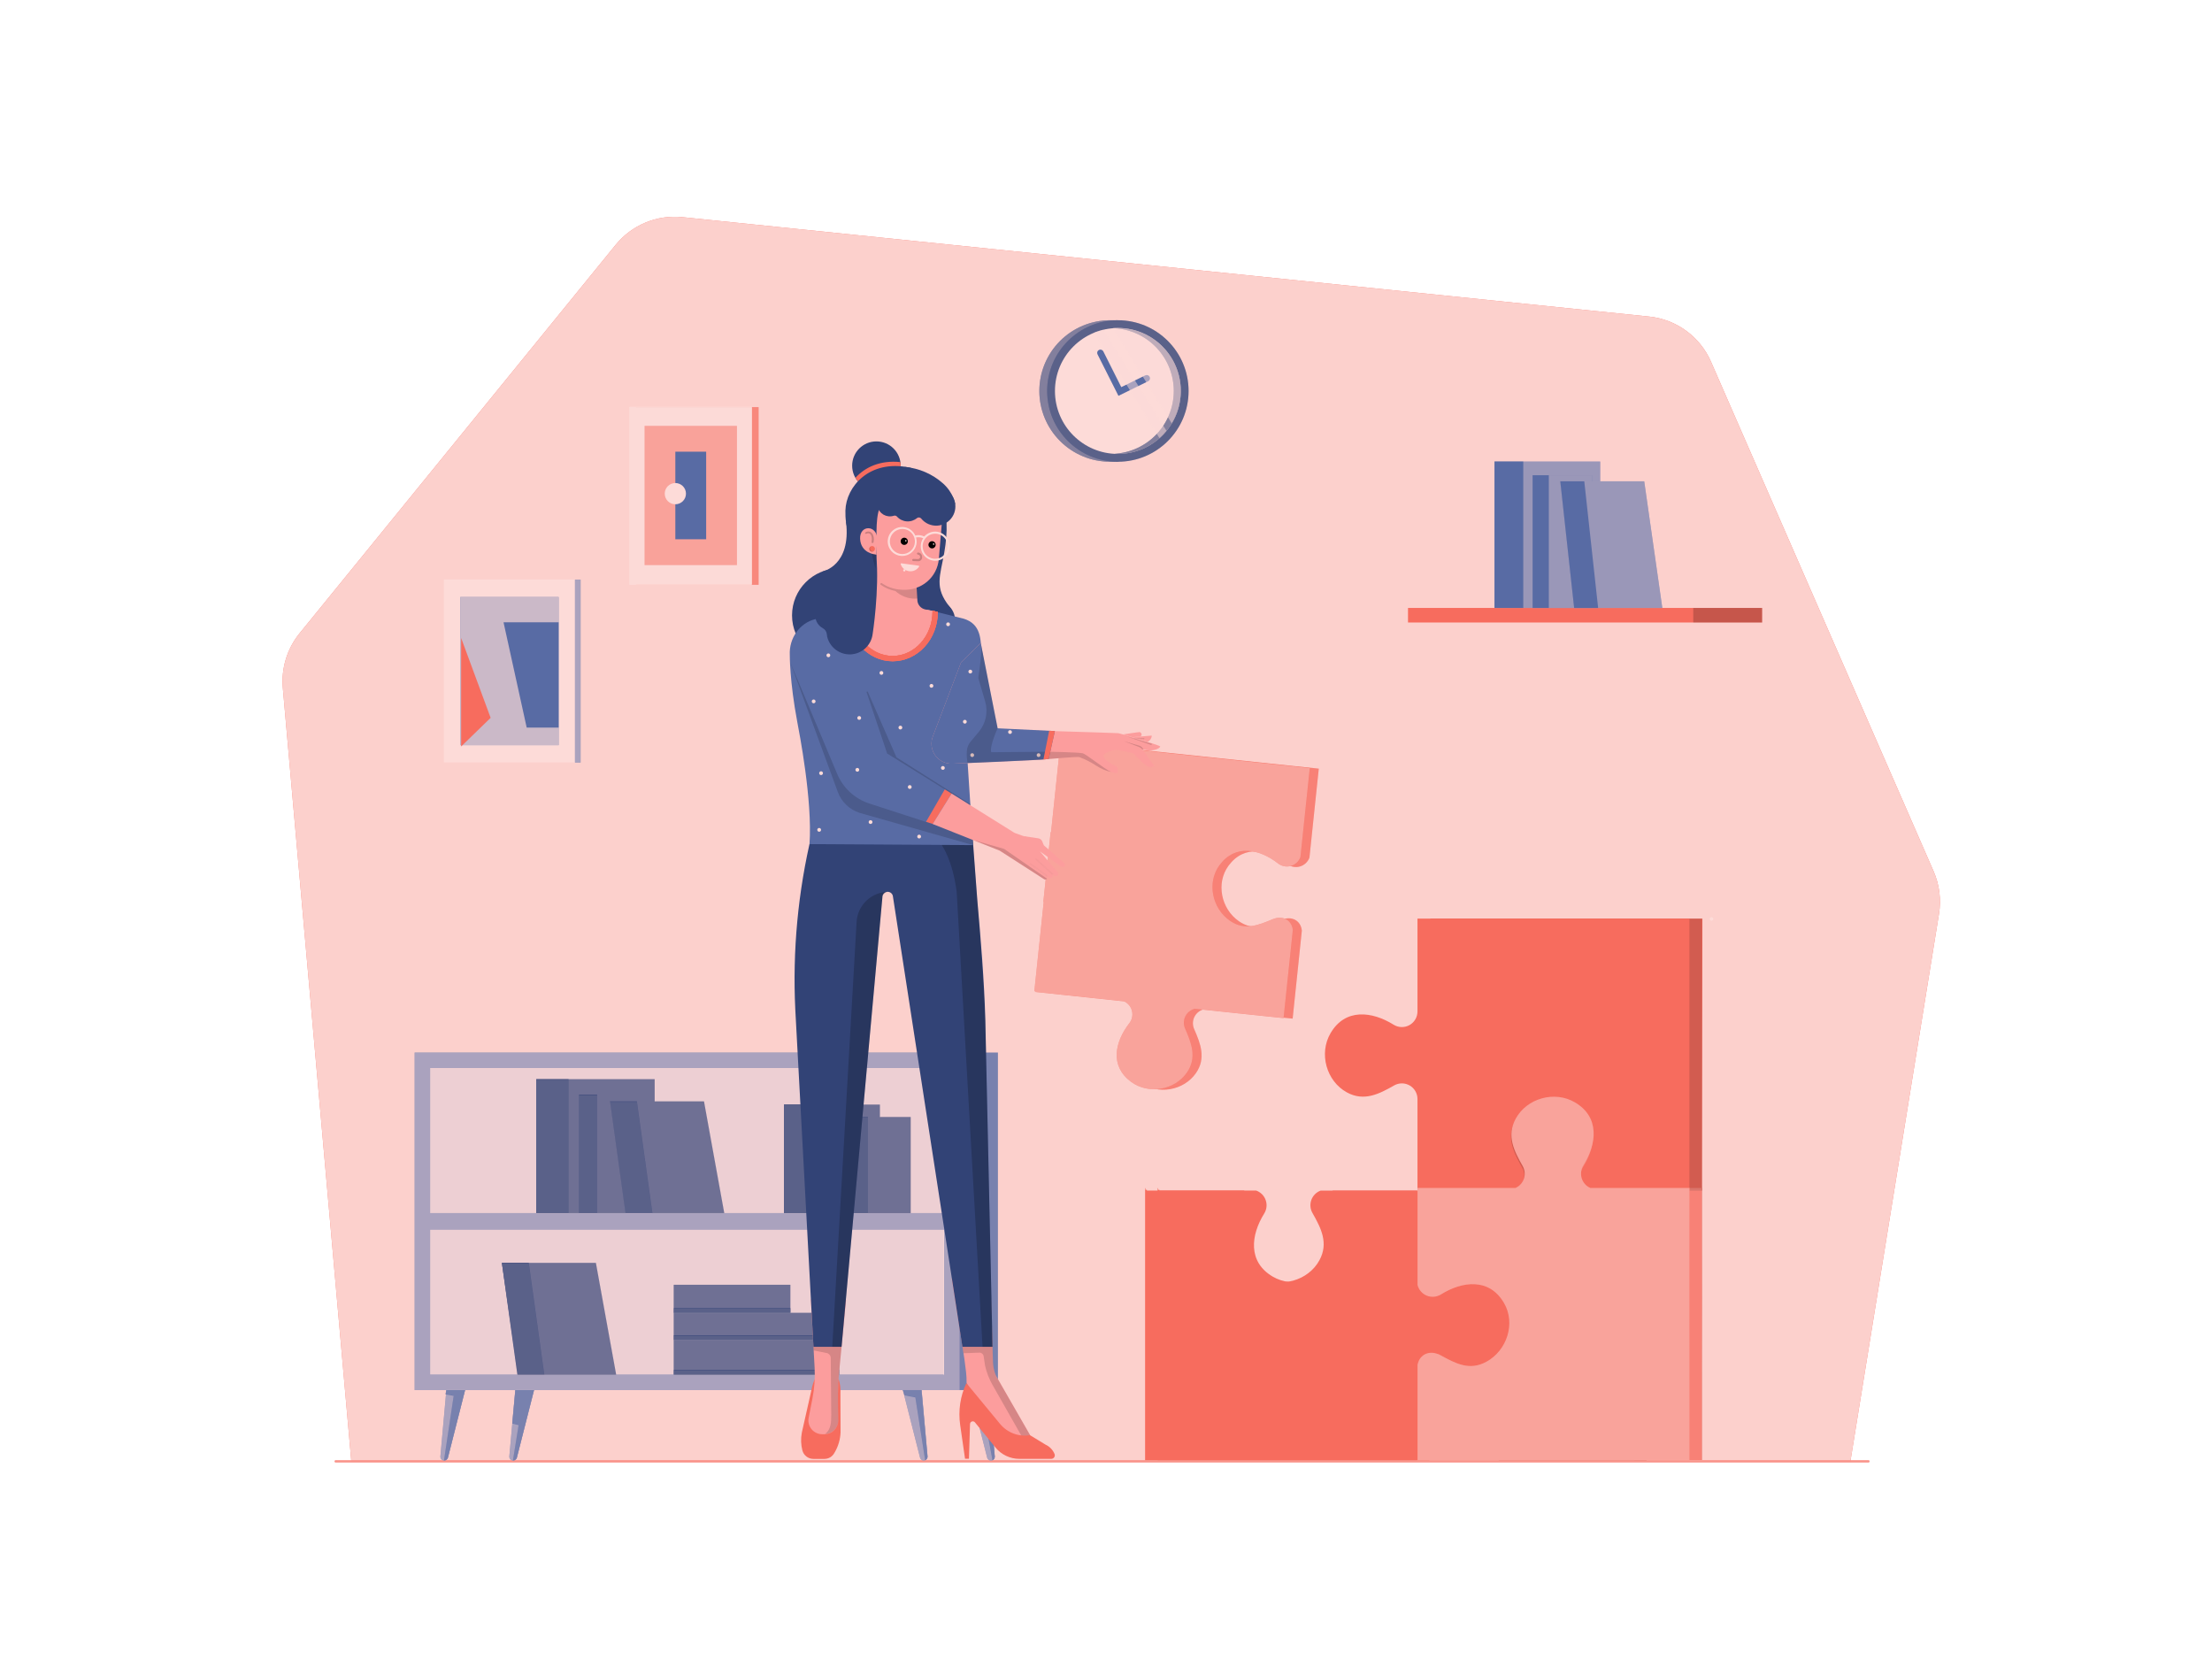 <svg width="921" height="691" viewBox="0 0 921 691" fill="none" xmlns="http://www.w3.org/2000/svg">
<path d="M146.266 608.368L117.761 286.437C117.035 278.219 119.542 270.042 124.749 263.645L256.349 101.922C259.663 97.848 263.938 94.662 268.79 92.652C273.641 90.641 278.917 89.869 284.14 90.406L686.634 131.797C692.212 132.37 697.537 134.414 702.067 137.722C706.597 141.029 710.166 145.481 712.411 150.621L805.086 362.758C807.521 368.333 808.298 374.493 807.326 380.499L770.445 608.397L146.266 608.368Z" fill="#F76C5E"/>
<path opacity="0.9" d="M146.266 608.368L117.761 286.437C117.035 278.219 119.542 270.042 124.749 263.645L256.349 101.922C259.663 97.848 263.938 94.662 268.79 92.652C273.641 90.641 278.917 89.869 284.14 90.406L686.634 131.797C692.212 132.37 697.537 134.414 702.067 137.722C706.597 141.029 710.166 145.481 712.411 150.621L805.086 362.758C807.521 368.333 808.298 374.493 807.326 380.499L770.445 608.397L146.266 608.368Z" fill="#FDDBD8"/>
<path d="M777.9 608.875H139.762C139.701 608.875 139.641 608.863 139.586 608.84C139.53 608.817 139.479 608.783 139.436 608.742C139.393 608.696 139.359 608.644 139.336 608.593C139.313 608.535 139.301 608.472 139.301 608.414C139.301 608.351 139.313 608.293 139.336 608.236C139.359 608.184 139.393 608.132 139.436 608.086C139.479 608.045 139.53 608.011 139.586 607.988C139.641 607.965 139.701 607.953 139.762 607.953H777.957C778.021 607.953 778.078 607.965 778.136 607.988C778.193 608.011 778.239 608.045 778.285 608.086C778.326 608.132 778.36 608.178 778.383 608.236C778.406 608.293 778.418 608.351 778.418 608.414C778.418 608.477 778.4 608.541 778.372 608.604C778.349 608.662 778.308 608.713 778.257 608.76C778.211 608.8 778.153 608.834 778.09 608.852C778.032 608.875 777.963 608.88 777.9 608.875Z" fill="#F76C5E"/>
<g opacity="0.6">
<path opacity="0.6" d="M777.9 608.875H139.762C139.701 608.875 139.641 608.863 139.586 608.84C139.53 608.817 139.479 608.783 139.436 608.742C139.393 608.696 139.359 608.644 139.336 608.593C139.313 608.535 139.301 608.472 139.301 608.414C139.301 608.351 139.313 608.293 139.336 608.236C139.359 608.184 139.393 608.132 139.436 608.086C139.479 608.045 139.53 608.011 139.586 607.988C139.641 607.965 139.701 607.953 139.762 607.953H777.957C778.021 607.953 778.078 607.965 778.136 607.988C778.193 608.011 778.239 608.045 778.285 608.086C778.326 608.132 778.36 608.178 778.383 608.236C778.406 608.293 778.418 608.351 778.418 608.414C778.418 608.477 778.4 608.541 778.372 608.604C778.349 608.662 778.308 608.713 778.257 608.76C778.211 608.8 778.153 608.834 778.09 608.852C778.032 608.875 777.963 608.88 777.9 608.875Z" fill="#FDDBD8"/>
</g>
<path d="M399.507 438.232H172.653V578.741H399.507V438.232Z" fill="#586BA4"/>
<path opacity="0.5" d="M399.507 438.232H172.653V578.741H399.507V438.232Z" fill="#FDDBD8"/>
<path d="M392.726 444.659H179.077V572.315H392.726V444.659Z" fill="#586BA4"/>
<path opacity="0.9" d="M393.089 444.659H179.083V572.315H393.089V444.659Z" fill="#FDDBD8"/>
<path d="M415.492 438.232H399.507V578.741H415.492V438.232Z" fill="#586BA4"/>
<path opacity="0.2" d="M415.492 438.232H399.507V578.741H415.492V438.232Z" fill="#FDDBD8"/>
<path d="M393.089 505.058H179.083V511.91H393.089V505.058Z" fill="#586BA4"/>
<path opacity="0.5" d="M393.089 505.058H179.083V511.91H393.089V505.058Z" fill="#FDDBD8"/>
<path d="M301.564 505.063L293.126 458.548H272.587V449.329H223.302V505.063H241.072H268.834H301.564Z" fill="#324376"/>
<path opacity="0.3" d="M301.72 505.063L293.281 458.548H272.743V449.329H223.452V505.063H241.227H268.99H301.72Z" fill="#FDDBD8"/>
<path d="M236.72 449.329H223.302V505.063H236.72V449.329Z" fill="#324376"/>
<path d="M248.63 455.703H241.072V505.058H248.63V455.703Z" fill="#324376"/>
<path d="M271.632 505.063H260.43L253.977 458.548H265.173L271.632 505.063Z" fill="#324376"/>
<path d="M215.681 572.321H256.556L248.117 525.805H208.969L215.681 572.321Z" fill="#324376"/>
<path opacity="0.3" d="M215.836 572.321H256.712L248.267 525.805H209.125L215.836 572.321Z" fill="#FDDBD8"/>
<path d="M226.618 572.321H215.422L208.969 525.805H220.165L226.618 572.321Z" fill="#324376"/>
<path d="M340.574 557.862V546.587H329.091V534.897H280.571V546.587V557.862V572.321H349.358V557.862H340.574Z" fill="#324376"/>
<path opacity="0.3" d="M340.73 557.862V546.587H329.246V534.903H280.727V546.587V557.862V572.321H349.514V557.862H340.73Z" fill="#FDDBD8"/>
<path d="M366.368 465.072V459.907H326.431V505.063H350.843H379.187V465.072H366.368Z" fill="#324376"/>
<path opacity="0.3" d="M366.518 465.072V459.907H326.587V505.063H350.993H379.343V465.072H366.518Z" fill="#FDDBD8"/>
<path d="M337.305 459.907H326.431V505.063H337.305V459.907Z" fill="#324376"/>
<path d="M361.343 465.072H350.901V505.063H361.343V465.072Z" fill="#324376"/>
<path d="M329.091 544.64H280.571V546.587H329.091V544.64Z" fill="#324376"/>
<path d="M340.574 555.91H280.571V557.856H340.574V555.91Z" fill="#324376"/>
<path d="M349.358 570.369H280.571V572.315H349.358V570.369Z" fill="#324376"/>
<path opacity="0.2" d="M236.72 449.49H223.302V505.225H236.72V449.49Z" fill="#FDDBD8"/>
<path opacity="0.2" d="M248.63 455.864H241.072V505.219H248.63V455.864Z" fill="#FDDBD8"/>
<path opacity="0.2" d="M271.632 505.225H260.43L253.977 458.709H265.173L271.632 505.225Z" fill="#FDDBD8"/>
<path opacity="0.2" d="M226.618 572.482H215.422L208.969 525.966H220.165L226.618 572.482Z" fill="#FDDBD8"/>
<path opacity="0.2" d="M337.305 460.068H326.431V505.225H337.305V460.068Z" fill="#FDDBD8"/>
<path opacity="0.2" d="M361.343 465.233H350.901V505.225H361.343V465.233Z" fill="#FDDBD8"/>
<path opacity="0.2" d="M329.091 544.807H280.571V546.754H329.091V544.807Z" fill="#FDDBD8"/>
<path opacity="0.2" d="M340.574 556.076H280.571V558.023H340.574V556.076Z" fill="#FDDBD8"/>
<path opacity="0.2" d="M349.358 570.53H280.571V572.476H349.358V570.53Z" fill="#FDDBD8"/>
<path d="M411.676 578.747L414.139 606.134C414.186 606.37 414.18 606.606 414.124 606.842C414.067 607.072 413.96 607.285 413.811 607.47C413.661 607.66 413.473 607.809 413.26 607.913C413.046 608.017 412.812 608.074 412.574 608.08C412.24 608.074 411.915 607.971 411.643 607.775C411.372 607.579 411.166 607.308 411.054 606.992L403.887 578.776L411.676 578.747Z" fill="#586BA4"/>
<path opacity="0.5" d="M411.676 578.747L414.139 606.134C414.186 606.37 414.18 606.606 414.124 606.842C414.067 607.072 413.96 607.285 413.811 607.47C413.661 607.66 413.473 607.809 413.26 607.913C413.046 608.017 412.812 608.074 412.574 608.08C412.24 608.074 411.915 607.971 411.643 607.775C411.372 607.579 411.166 607.308 411.054 606.992L403.887 578.776L411.676 578.747Z" fill="#FDDBD8"/>
<path d="M410.772 594.692L407.784 593.984L403.939 578.793H411.722L414.191 606.18C414.256 606.543 414.197 606.917 414.026 607.245C413.854 607.573 413.577 607.832 413.241 607.982L410.772 594.692Z" fill="#586BA4"/>
<path d="M383.729 578.747L386.193 606.134C386.239 606.37 386.233 606.606 386.176 606.842C386.119 607.072 386.013 607.285 385.863 607.47C385.714 607.66 385.526 607.809 385.312 607.913C385.099 608.017 384.865 608.074 384.627 608.08C384.292 608.074 383.967 607.971 383.696 607.775C383.423 607.579 383.218 607.308 383.107 606.992L375.941 578.776L383.729 578.747Z" fill="#586BA4"/>
<path opacity="0.5" d="M383.729 578.747L386.193 606.134C386.239 606.37 386.233 606.606 386.176 606.842C386.119 607.072 386.013 607.285 385.863 607.47C385.714 607.66 385.526 607.809 385.312 607.913C385.099 608.017 384.865 608.074 384.627 608.08C384.292 608.074 383.967 607.971 383.696 607.775C383.423 607.579 383.218 607.308 383.107 606.992L375.941 578.776L383.729 578.747Z" fill="#FDDBD8"/>
<path d="M381.121 581.782L376.654 580.924L375.9 578.741H383.683L386.147 606.128C386.212 606.491 386.155 606.865 385.982 607.193C385.81 607.521 385.533 607.781 385.197 607.93L381.121 581.782Z" fill="#586BA4"/>
<path d="M214.558 578.747L212.089 606.134C212.044 606.37 212.05 606.606 212.108 606.842C212.165 607.072 212.273 607.285 212.422 607.475C212.572 607.66 212.76 607.809 212.974 607.913C213.188 608.017 213.423 608.074 213.66 608.08C213.995 608.074 214.32 607.971 214.591 607.775C214.863 607.579 215.068 607.308 215.18 606.992L222.347 578.776L214.558 578.747Z" fill="#586BA4"/>
<path opacity="0.5" d="M214.558 578.747L212.089 606.134C212.044 606.37 212.05 606.606 212.108 606.842C212.165 607.072 212.273 607.285 212.422 607.475C212.572 607.66 212.76 607.809 212.974 607.913C213.188 608.017 213.423 608.074 213.66 608.08C213.995 608.074 214.32 607.971 214.591 607.775C214.863 607.579 215.068 607.308 215.18 606.992L222.347 578.776L214.558 578.747Z" fill="#FDDBD8"/>
<path d="M215.928 593.316L213.275 592.653L214.558 578.747H222.341L215.174 606.963C215.063 607.28 214.857 607.55 214.585 607.746C214.313 607.942 213.989 608.045 213.655 608.051H213.557L215.928 593.316Z" fill="#586BA4"/>
<path d="M185.852 578.747L183.388 606.134C183.342 606.37 183.347 606.606 183.404 606.842C183.461 607.072 183.568 607.285 183.717 607.47C183.867 607.66 184.054 607.809 184.268 607.913C184.482 608.017 184.716 608.074 184.954 608.08C185.288 608.074 185.613 607.971 185.885 607.775C186.157 607.579 186.362 607.308 186.474 606.992L193.64 578.776L185.852 578.747Z" fill="#586BA4"/>
<path opacity="0.5" d="M185.852 578.747L183.388 606.134C183.342 606.37 183.347 606.606 183.404 606.842C183.461 607.072 183.568 607.285 183.717 607.47C183.867 607.66 184.054 607.809 184.268 607.913C184.482 608.017 184.716 608.074 184.954 608.08C185.288 608.074 185.613 607.971 185.885 607.775C186.157 607.579 186.362 607.308 186.474 606.992L193.64 578.776L185.852 578.747Z" fill="#FDDBD8"/>
<path d="M188.886 581.119L185.472 580.503L185.852 578.747H193.634L186.468 606.963C186.357 607.28 186.151 607.55 185.88 607.746C185.607 607.942 185.282 608.045 184.948 608.051H184.856L188.886 581.119Z" fill="#586BA4"/>
<path opacity="0.2" d="M410.772 594.617L407.784 593.909L403.939 578.712H411.722L414.191 606.099C414.256 606.462 414.197 606.836 414.026 607.164C413.854 607.493 413.577 607.752 413.241 607.901L410.772 594.617Z" fill="#FDDBD8"/>
<path opacity="0.2" d="M381.121 581.707L376.654 580.849L375.9 578.666H383.683L386.147 606.053C386.212 606.416 386.155 606.79 385.982 607.118C385.81 607.447 385.533 607.706 385.197 607.855L381.121 581.707Z" fill="#FDDBD8"/>
<path opacity="0.2" d="M215.928 593.241L213.275 592.579L214.558 578.672H222.341L215.174 606.928C215.063 607.245 214.857 607.516 214.585 607.711C214.313 607.907 213.989 608.011 213.655 608.017H213.557L215.928 593.241Z" fill="#FDDBD8"/>
<path opacity="0.2" d="M188.886 581.045L185.472 580.423L185.852 578.695H193.634L186.468 606.928C186.357 607.245 186.151 607.516 185.88 607.711C185.607 607.907 185.282 608.011 184.948 608.017H184.856L188.886 581.045Z" fill="#FDDBD8"/>
<path d="M491.63 162.782C491.628 155.535 488.955 148.544 484.123 143.145C479.291 137.746 472.639 134.319 465.439 133.518V133.328H462.187C454.378 133.328 446.889 136.432 441.367 141.956C435.845 147.479 432.743 154.971 432.743 162.782C432.743 170.594 435.845 178.086 441.367 183.61C446.889 189.133 454.378 192.236 462.187 192.236H465.439V192.046C472.639 191.246 479.291 187.818 484.123 182.419C488.955 177.02 491.628 170.029 491.63 162.782Z" fill="#324376"/>
<path opacity="0.4" d="M491.63 162.782C491.628 155.535 488.955 148.544 484.123 143.145C479.291 137.746 472.639 134.319 465.439 133.518V133.328H462.187C454.378 133.328 446.889 136.432 441.367 141.956C435.845 147.479 432.743 154.971 432.743 162.782C432.743 170.594 435.845 178.086 441.367 183.61C446.889 189.133 454.378 192.236 462.187 192.236H465.439V192.046C472.639 191.246 479.291 187.818 484.123 182.419C488.955 177.02 491.628 170.029 491.63 162.782Z" fill="#FDDBD8"/>
<path d="M465.439 192.236C481.7 192.236 494.882 179.049 494.882 162.782C494.882 146.516 481.7 133.328 465.439 133.328C449.177 133.328 435.996 146.516 435.996 162.782C435.996 179.049 449.177 192.236 465.439 192.236Z" fill="#324376"/>
<path opacity="0.2" d="M465.439 192.236C481.7 192.236 494.882 179.049 494.882 162.782C494.882 146.516 481.7 133.328 465.439 133.328C449.177 133.328 435.996 146.516 435.996 162.782C435.996 179.049 449.177 192.236 465.439 192.236Z" fill="#FDDBD8"/>
<path d="M465.439 188.983C479.904 188.983 491.63 177.252 491.63 162.782C491.63 148.312 479.904 136.582 465.439 136.582C450.974 136.582 439.248 148.312 439.248 162.782C439.248 177.252 450.974 188.983 465.439 188.983Z" fill="#FDDBD8"/>
<path d="M465.439 136.582C464.96 136.573 464.482 136.594 464.005 136.645C470.684 137.017 476.967 139.932 481.564 144.793C486.16 149.654 488.722 156.091 488.722 162.782C488.722 169.474 486.16 175.911 481.564 180.772C476.967 185.633 470.684 188.548 464.005 188.919C464.46 188.919 464.915 188.983 465.439 188.983C472.385 188.983 479.047 186.222 483.958 181.309C488.87 176.395 491.63 169.731 491.63 162.782C491.63 155.834 488.87 149.17 483.958 144.256C479.047 139.342 472.385 136.582 465.439 136.582Z" fill="#324376"/>
<path opacity="0.4" d="M465.439 136.582C464.96 136.573 464.482 136.594 464.005 136.645C470.684 137.017 476.967 139.932 481.564 144.793C486.16 149.654 488.722 156.091 488.722 162.782C488.722 169.474 486.16 175.911 481.564 180.772C476.967 185.633 470.684 188.548 464.005 188.919C464.46 188.919 464.915 188.983 465.439 188.983C472.385 188.983 479.047 186.222 483.958 181.309C488.87 176.395 491.63 169.731 491.63 162.782C491.63 155.834 488.87 149.17 483.958 144.256C479.047 139.342 472.385 136.582 465.439 136.582Z" fill="#FDDBD8"/>
<path d="M465.681 164.798L456.971 147.523C456.89 147.365 456.841 147.192 456.826 147.015C456.811 146.838 456.832 146.66 456.886 146.49C456.94 146.321 457.027 146.164 457.142 146.029C457.257 145.893 457.397 145.781 457.556 145.7C457.713 145.619 457.886 145.57 458.063 145.555C458.24 145.54 458.418 145.561 458.587 145.615C458.756 145.669 458.914 145.757 459.049 145.871C459.185 145.986 459.296 146.127 459.378 146.285L466.861 161.176L476.807 156.298C476.971 156.211 477.151 156.159 477.335 156.143C477.519 156.127 477.705 156.15 477.881 156.209C478.057 156.267 478.219 156.361 478.357 156.484C478.495 156.608 478.607 156.759 478.685 156.926C478.763 157.094 478.807 157.276 478.812 157.462C478.818 157.647 478.786 157.831 478.717 158.004C478.649 158.176 478.548 158.333 478.417 158.464C478.286 158.596 478.13 158.7 477.959 158.769L465.681 164.798Z" fill="#586BA4"/>
<path opacity="0.5" d="M487.859 176.24C490.259 172.266 491.56 167.726 491.629 163.084C491.698 158.442 490.531 153.865 488.25 149.822C485.969 145.779 482.654 142.416 478.646 140.076C474.637 137.736 470.08 136.505 465.439 136.507C464.719 136.507 464.006 136.57 463.292 136.57L487.859 176.24Z" fill="#FDDBD8"/>
<path opacity="0.5" d="M459.349 137.296C458.089 137.6 456.851 137.985 455.642 138.448L482.748 182.401C483.803 181.464 484.78 180.443 485.672 179.349L459.349 137.296Z" fill="#FDDBD8"/>
<path d="M733.686 253.108H586.245V259.171H733.686V253.108Z" fill="#F76C5E"/>
<path opacity="0.2" d="M733.686 253.108H705.014V259.171H733.686V253.108Z" fill="black"/>
<path d="M666.263 192.161H622.262V253.108H666.263V192.161Z" fill="#586BA4"/>
<path opacity="0.4" d="M666.263 192.161H622.262V253.108H666.263V192.161Z" fill="#FDDBD8"/>
<path d="M634.241 192.161H622.262V253.108H634.241V192.161Z" fill="#586BA4"/>
<path d="M662.913 197.862H638.126V253.113H662.913V197.862Z" fill="#586BA4"/>
<path opacity="0.4" d="M662.913 197.862H638.126V253.113H662.913V197.862Z" fill="#FDDBD8"/>
<path d="M644.878 197.856H638.126V253.108H644.878V197.856Z" fill="#586BA4"/>
<path d="M655.458 253.108H692.132L684.597 200.396H649.65L655.458 253.108Z" fill="#586BA4"/>
<path opacity="0.4" d="M655.458 253.108H692.132L684.597 200.396H649.65L655.458 253.108Z" fill="#FDDBD8"/>
<path d="M665.405 253.108H655.412L649.65 200.396H659.643L665.405 253.108Z" fill="#586BA4"/>
<path d="M264.828 243.474H315.845V169.502H264.828V243.474Z" fill="#F76C5E"/>
<g opacity="0.5">
<path opacity="0.5" d="M264.828 243.474H315.845V169.502H264.828V243.474Z" fill="#FDDBD8"/>
</g>
<path d="M262.025 243.474H313.042V169.502H262.025V243.474Z" fill="#FDDBD8"/>
<path d="M268.368 235.28H306.843V177.293H268.368V235.28Z" fill="#F76C5E"/>
<g opacity="0.7">
<path opacity="0.7" d="M262.099 243.272H313.117V169.301H262.099V243.272Z" fill="#FDDBD8"/>
</g>
<path d="M281.187 224.517H294.023V188.056H281.187V224.517Z" fill="#586BA4"/>
<path d="M281.193 209.949C283.635 209.949 285.614 207.969 285.614 205.526C285.614 203.084 283.635 201.104 281.193 201.104C278.752 201.104 276.772 203.084 276.772 205.526C276.772 207.969 278.752 209.949 281.193 209.949Z" fill="#FDDBD8"/>
<path d="M364.906 203.983C370.485 203.983 375.008 199.459 375.008 193.877C375.008 188.296 370.485 183.771 364.906 183.771C359.326 183.771 354.804 188.296 354.804 193.877C354.804 199.459 359.326 203.983 364.906 203.983Z" fill="#324376"/>
<path d="M356.168 198.933C357.28 200.859 358.995 202.364 361.049 203.215C363.103 204.066 365.38 204.215 367.528 203.638C369.675 203.062 371.572 201.793 372.924 200.028C374.277 198.263 375.009 196.101 375.008 193.877C375.004 193.378 374.962 192.879 374.882 192.386C366.547 191.511 360.18 194.493 356.168 198.933Z" fill="#F76C5E"/>
<path opacity="0.15" d="M708.652 509.843V494.589H667.351C666.505 494.211 665.745 493.656 665.129 492.961C664.513 492.265 664.052 491.446 663.776 490.557C663.506 489.669 663.425 488.732 663.546 487.81C663.667 486.889 663.983 486.003 664.473 485.214C670.085 476.208 671.38 465.06 660.961 458.956C652.528 453.987 640.953 457.177 636.279 465.786C632.433 472.863 635.582 479.099 639.197 485.428C639.646 486.216 639.928 487.09 640.02 487.993C640.106 488.896 640.009 489.808 639.727 490.672C639.445 491.534 638.99 492.329 638.38 493.003C637.775 493.678 637.033 494.218 636.204 494.589H595.415V535.001C595.668 535.992 596.146 536.91 596.819 537.68C597.493 538.45 598.339 539.051 599.289 539.434C600.233 539.816 601.258 539.97 602.276 539.882C603.295 539.794 604.28 539.467 605.149 538.928C614.146 533.314 625.296 532.018 631.397 542.447C636.353 550.883 632.687 562.267 624.075 566.942C617.001 570.789 611.325 567.691 604.924 564.219C600.693 561.915 596.347 563.643 595.421 568.163V607.861H624.047V607.953H685.575V607.855H708.64V567.501C708.698 567.357 708.652 509.843 708.652 509.843Z" fill="black"/>
<path d="M708.652 509.843V494.589H667.351C666.505 494.211 665.745 493.656 665.129 492.961C664.513 492.265 664.052 491.446 663.776 490.557C663.506 489.669 663.425 488.732 663.546 487.81C663.667 486.889 663.983 486.003 664.473 485.214C670.085 476.208 671.38 465.06 660.961 458.956C652.528 453.987 640.953 457.177 636.279 465.786C632.433 472.863 635.582 479.099 639.197 485.428C639.646 486.216 639.928 487.09 640.02 487.993C640.106 488.896 640.009 489.808 639.727 490.672C639.445 491.534 638.99 492.329 638.38 493.003C637.775 493.678 637.033 494.218 636.204 494.589H595.415V535.001C595.668 535.992 596.146 536.91 596.819 537.68C597.493 538.45 598.339 539.051 599.289 539.434C600.233 539.816 601.258 539.97 602.276 539.882C603.295 539.794 604.28 539.467 605.149 538.928C614.146 533.314 625.296 532.018 631.397 542.447C636.353 550.883 632.687 562.267 624.075 566.942C617.001 570.789 611.325 567.691 604.924 564.219C600.693 561.915 596.347 563.643 595.421 568.163V607.861H624.047V607.953H685.575V607.855H708.64V567.501C708.698 567.357 708.652 509.843 708.652 509.843Z" fill="#F76C5E"/>
<path d="M631.461 542.377C625.336 531.972 614.192 533.25 605.212 538.865C604.228 539.48 603.1 539.82 601.937 539.851C600.78 539.881 599.634 539.6 598.621 539.036C597.602 538.473 596.762 537.649 596.175 536.648C595.582 535.648 595.277 534.509 595.277 533.348V495.683H555.081C554.193 496.007 553.387 496.522 552.718 497.189C552.05 497.857 551.535 498.663 551.209 499.551C550.884 500.438 550.755 501.386 550.833 502.328C550.912 503.27 551.194 504.184 551.662 505.006C555.282 511.34 558.431 517.571 554.586 524.647C549.912 533.285 538.342 536.452 529.903 531.488C519.496 525.373 520.774 514.213 526.375 505.23C526.889 504.405 527.21 503.475 527.317 502.509C527.424 501.543 527.312 500.565 526.99 499.648C526.669 498.73 526.146 497.897 525.459 497.208C524.773 496.52 523.941 495.995 523.024 495.672H482.731V495.361H482.155V494.67H481.982V607.924H595.196V569.781C595.196 568.643 595.496 567.525 596.06 566.538C596.63 565.551 597.447 564.731 598.431 564.159C599.416 563.588 600.532 563.285 601.666 563.281C602.806 563.277 603.923 563.573 604.913 564.138C611.245 567.754 617.479 570.904 624.547 567.052C633.188 562.393 636.394 550.813 631.461 542.377Z" fill="#F76C5E"/>
<path d="M708.669 493.386L708.819 382.445H595.599V421.101C595.599 426.209 585.186 437.622 580.857 434.921C571.855 429.301 565.54 419.719 559.415 430.125C554.448 438.56 557.637 450.146 566.242 454.816C573.317 458.663 579.297 449.058 585.624 445.453C589.958 442.977 595.599 452.559 595.599 457.546V495.7H635.277C636.233 495.441 637.119 494.964 637.867 494.309C638.616 493.653 639.197 492.836 639.583 491.918C639.963 491 640.124 490.008 640.066 489.017C640.003 488.025 639.715 487.062 639.22 486.199C635.605 479.865 632.451 473.634 636.296 466.557C640.97 457.92 652.54 454.753 660.984 459.717C671.386 465.832 670.108 476.963 664.507 485.969C663.966 486.838 663.638 487.821 663.552 488.841C663.46 489.86 663.615 490.886 664.001 491.835C664.381 492.784 664.979 493.629 665.751 494.302C666.522 494.974 667.443 495.456 668.433 495.706H708.669V493.403V493.386Z" fill="#F76C5E"/>
<path opacity="0.15" d="M708.669 493.386V382.445H595.444V421.101C595.444 426.209 611.659 423.128 605.534 433.533C600.567 441.969 590.568 438.393 599.203 443.075C606.277 446.922 586.51 450.469 592.842 446.852C597.176 444.382 595.467 452.57 595.467 457.557V495.712H635.145C636.1 495.452 636.987 494.976 637.735 494.321C638.483 493.665 639.065 492.847 639.45 491.929C639.83 491.012 639.991 490.02 639.934 489.028C639.87 488.037 639.583 487.073 639.088 486.211C635.473 479.876 632.318 473.646 636.164 466.569C640.838 457.931 652.413 454.764 660.852 459.722C671.254 465.843 669.976 476.997 664.375 485.98C663.834 486.849 663.511 487.833 663.419 488.852C663.333 489.871 663.488 490.896 663.868 491.845C664.254 492.793 664.853 493.638 665.624 494.311C666.39 494.984 667.311 495.466 668.301 495.718H708.698V493.414L708.669 493.386Z" fill="black"/>
<path opacity="0.2" d="M708.652 509.843V494.589H667.351C666.505 494.211 665.745 493.656 665.129 492.961C664.513 492.265 664.053 491.446 663.776 490.557C663.506 489.669 663.425 488.732 663.546 487.81C663.667 486.889 663.983 486.003 664.473 485.214C670.085 476.208 671.38 465.06 660.961 458.956C652.528 453.987 640.953 457.177 636.279 465.786C632.433 472.863 635.582 479.099 639.197 485.428C639.646 486.216 639.928 487.09 640.02 487.993C640.106 488.896 640.009 489.808 639.727 490.672C639.445 491.534 638.99 492.329 638.38 493.003C637.775 493.678 637.033 494.218 636.204 494.589H595.415V535.001C595.668 535.992 596.146 536.91 596.819 537.68C597.493 538.45 598.339 539.051 599.289 539.434C600.233 539.816 601.258 539.97 602.276 539.882C603.295 539.794 604.28 539.467 605.149 538.928C614.146 533.314 625.296 532.018 631.397 542.447C636.353 550.883 632.687 562.267 624.075 566.942C617.001 570.789 611.325 567.691 604.924 564.219C600.693 561.915 596.347 563.643 595.421 568.163V607.861H624.047V607.953H685.575V607.855H708.64L708.652 509.843Z" fill="#FDDBD8"/>
<path d="M542.043 387.455C541.629 383.246 537.818 381.219 533.714 382.923C527.509 385.492 522.011 387.783 515.869 383.574C508.427 378.461 506.164 367.675 511.518 360.414C518.126 351.466 528.211 353.706 535.913 359.717C536.656 360.296 537.526 360.692 538.451 360.871C539.376 361.05 540.331 361.008 541.237 360.749C542.143 360.49 542.974 360.02 543.665 359.379C544.355 358.737 544.884 357.942 545.209 357.057L547.511 335.112L549.043 320.532L549.1 320.019L537.294 318.781L449.799 309.568L445.327 309.09L445.269 309.603L443.853 323.071L441.389 346.513C441.332 346.64 441.257 346.761 441.188 346.882L438.177 375.518C438.226 375.644 438.266 375.773 438.298 375.904L434.447 412.872L434.96 412.93V413.212L448.412 414.652L471.851 417.116C472.661 417.5 473.374 418.062 473.937 418.759C474.502 419.455 474.902 420.27 475.109 421.142C475.316 422.014 475.325 422.921 475.135 423.797C474.944 424.674 474.56 425.495 474.01 426.203C468 433.919 465.761 443.996 474.706 450.607C481.965 455.962 492.879 454.154 497.99 446.714C502.193 440.593 499.902 434.576 497.196 428.426C496.846 427.627 496.674 426.762 496.692 425.89C496.711 425.019 496.919 424.162 497.303 423.379C497.687 422.596 498.236 421.906 498.914 421.357C499.591 420.809 500.38 420.415 501.225 420.203L538.209 424.09L539.804 408.888L542.043 387.455Z" fill="#F76C5E"/>
<path opacity="0.2" d="M542.043 387.455C541.629 383.246 537.818 381.219 533.714 382.923C527.509 385.492 522.011 387.783 515.869 383.574C508.427 378.461 506.164 367.675 511.518 360.414C518.126 351.466 528.211 353.706 535.913 359.717C536.656 360.296 537.526 360.692 538.451 360.871C539.376 361.05 540.331 361.008 541.237 360.749C542.143 360.49 542.974 360.02 543.665 359.379C544.355 358.737 544.884 357.942 545.209 357.057L547.511 335.112L549.043 320.532L549.1 320.019L537.294 318.781L449.799 309.568L445.327 309.09L445.269 309.603L443.853 323.071L441.389 346.513C441.332 346.64 441.257 346.761 441.188 346.882L438.177 375.518C438.226 375.644 438.266 375.773 438.298 375.904L434.447 412.872L434.96 412.93V413.212L448.412 414.652L471.851 417.116C472.661 417.5 473.374 418.062 473.937 418.759C474.502 419.455 474.902 420.27 475.109 421.142C475.316 422.014 475.325 422.921 475.135 423.797C474.944 424.674 474.56 425.495 474.01 426.203C468 433.919 465.761 443.996 474.706 450.607C481.965 455.962 492.879 454.154 497.99 446.714C502.193 440.593 499.902 434.576 497.196 428.426C496.846 427.627 496.674 426.762 496.692 425.89C496.711 425.019 496.919 424.162 497.303 423.379C497.687 422.596 498.236 421.906 498.914 421.357C499.591 420.809 500.38 420.415 501.225 420.203L538.209 424.09L539.804 408.888L542.043 387.455Z" fill="#FDDBD8"/>
<path d="M712.612 383.321C713.021 383.321 713.349 382.991 713.349 382.584C713.349 382.177 713.021 381.847 712.612 381.847C712.204 381.847 711.875 382.177 711.875 382.584C711.875 382.991 712.204 383.321 712.612 383.321Z" fill="#FDDBD8"/>
<path d="M703.442 495.153V494.578H662.141C661.295 494.199 660.535 493.644 659.919 492.948C659.304 492.252 658.843 491.433 658.573 490.545C658.302 489.656 658.221 488.72 658.336 487.799C658.457 486.877 658.774 485.992 659.263 485.203C664.881 476.197 666.171 465.049 655.758 458.945C647.325 453.976 635.743 457.166 631.069 465.774C627.23 472.851 630.378 479.088 633.988 485.416C634.437 486.204 634.719 487.078 634.811 487.981C634.903 488.884 634.805 489.796 634.523 490.66C634.241 491.523 633.786 492.317 633.176 492.992C632.572 493.667 631.829 494.207 631 494.578H590.211V534.99C590.465 535.981 590.942 536.898 591.616 537.669C592.289 538.439 593.13 539.04 594.08 539.422C595.029 539.805 596.054 539.958 597.067 539.871C598.086 539.783 599.07 539.456 599.939 538.917C608.942 533.302 620.086 532.007 626.188 542.435C631.15 550.871 627.483 562.255 618.872 566.931C611.791 570.778 606.122 567.68 599.715 564.207C595.484 561.904 591.144 563.631 590.211 568.152V607.85H618.843V607.942H680.389V607.844H703.454V567.501C703.494 567.357 703.442 495.153 703.442 495.153Z" fill="#F76C5E"/>
<path d="M626.223 542.377C620.104 531.972 608.954 533.25 599.974 538.865C598.99 539.48 597.861 539.82 596.699 539.851C595.542 539.881 594.396 539.6 593.383 539.036C592.364 538.473 591.524 537.649 590.937 536.648C590.344 535.648 590.039 534.509 590.039 533.348V495.683H549.877C548.99 496.007 548.183 496.522 547.514 497.189C546.846 497.857 546.331 498.663 546.005 499.551C545.68 500.438 545.552 501.386 545.63 502.328C545.708 503.27 545.991 504.184 546.458 505.006C550.073 511.34 553.222 517.571 549.382 524.647C544.708 533.285 533.132 536.452 524.694 531.488C514.292 525.373 515.564 514.213 521.171 505.23C521.684 504.405 522.004 503.474 522.11 502.508C522.216 501.542 522.103 500.564 521.782 499.647C521.459 498.73 520.936 497.897 520.249 497.208C519.563 496.521 518.731 495.995 517.815 495.672H477.521V495.361H476.946V494.67H476.779V607.924H590.016V569.781C590.016 568.643 590.315 567.525 590.885 566.538C591.449 565.551 592.266 564.731 593.251 564.16C594.235 563.589 595.358 563.286 596.491 563.282C597.631 563.278 598.748 563.573 599.738 564.138C606.07 567.754 612.298 570.904 619.373 567.052C628.007 562.393 631.19 550.813 626.223 542.377Z" fill="#F76C5E"/>
<path d="M703.414 493.386V382.445H590.188V421.101C590.188 422.261 589.883 423.401 589.29 424.401C588.703 425.402 587.863 426.226 586.844 426.789C585.831 427.352 584.685 427.633 583.528 427.603C582.366 427.573 581.237 427.233 580.253 426.618C571.25 421.003 560.106 419.708 554.005 430.13C549.043 438.566 552.232 450.152 560.831 454.822C567.912 458.669 574.14 455.524 580.466 451.908C581.456 451.343 582.573 451.049 583.713 451.052C584.847 451.056 585.969 451.359 586.953 451.93C587.938 452.501 588.755 453.321 589.319 454.308C589.889 455.295 590.188 456.413 590.188 457.551V495.706H629.866C630.822 495.446 631.708 494.97 632.456 494.315C633.205 493.659 633.786 492.841 634.172 491.923C634.552 491.006 634.713 490.014 634.655 489.022C634.592 488.031 634.304 487.067 633.809 486.205C630.194 479.871 627.04 473.64 630.885 466.563C635.559 457.926 647.135 454.759 655.574 459.722C665.975 465.838 664.697 476.969 659.096 485.975C658.555 486.843 658.233 487.828 658.141 488.846C658.054 489.865 658.21 490.89 658.59 491.839C658.976 492.787 659.574 493.633 660.346 494.305C661.111 494.978 662.032 495.46 663.022 495.712H703.414V493.409V493.386Z" fill="#F76C5E"/>
<path d="M538.278 387.225C537.864 383.016 534.053 380.989 529.949 382.693C523.744 385.261 518.247 387.553 512.105 383.344C504.668 378.23 502.405 367.445 507.759 360.184C514.367 351.235 524.452 353.475 532.154 359.487C532.897 360.066 533.768 360.461 534.693 360.64C535.618 360.819 536.573 360.776 537.479 360.517C538.385 360.257 539.217 359.786 539.907 359.144C540.597 358.502 541.125 357.706 541.45 356.821L543.753 334.882L545.29 320.302L545.341 319.789L533.541 318.545L446.046 309.332L441.579 308.86L441.522 309.372L440.106 322.835L437.642 346.283C437.579 346.41 437.51 346.531 437.435 346.652L434.43 375.288C434.47 375.415 434.516 375.541 434.551 375.674L430.665 412.659L431.178 412.717V412.999L444.636 414.416L468.075 416.903C468.884 417.288 469.597 417.85 470.16 418.547C470.723 419.244 471.123 420.058 471.329 420.93C471.536 421.803 471.544 422.709 471.353 423.585C471.163 424.461 470.778 425.283 470.228 425.99C464.224 433.706 461.979 443.783 470.93 450.394C478.183 455.749 489.097 453.941 494.214 446.495C498.411 440.38 496.125 434.363 493.42 428.213C493.069 427.415 492.896 426.549 492.914 425.677C492.932 424.805 493.14 423.948 493.524 423.164C493.908 422.381 494.458 421.691 495.136 421.143C495.814 420.594 496.603 420.201 497.449 419.99L534.428 423.877L536.022 408.675L538.278 387.225Z" fill="#F76C5E"/>
<path opacity="0.5" d="M703.443 494.589H662.141C661.295 494.211 660.535 493.655 659.919 492.959C659.304 492.264 658.843 491.444 658.573 490.556C658.302 489.668 658.221 488.732 658.336 487.81C658.457 486.889 658.774 486.004 659.263 485.214C664.881 476.208 666.171 465.06 655.758 458.956C647.325 453.987 635.743 457.177 631.069 465.786C627.23 472.863 630.378 479.099 633.988 485.428C634.437 486.216 634.719 487.089 634.811 487.992C634.903 488.895 634.805 489.808 634.523 490.671C634.241 491.534 633.786 492.328 633.176 493.003C632.572 493.678 631.829 494.218 631 494.589H590.211V535.001C590.465 535.992 590.942 536.91 591.616 537.68C592.289 538.45 593.13 539.051 594.08 539.434C595.029 539.817 596.054 539.97 597.067 539.882C598.086 539.794 599.07 539.468 599.939 538.928C608.942 533.314 620.086 532.018 626.188 542.447C631.15 550.883 627.483 562.267 618.872 566.942C611.792 570.789 606.122 567.691 599.715 564.219C595.484 561.915 591.144 563.643 590.211 568.163V607.861H618.843V607.953H680.389V607.855H703.454L703.443 494.589Z" fill="#FDDBD8"/>
<path opacity="0.5" d="M538.278 387.225C537.864 383.016 534.053 380.989 529.949 382.693C523.744 385.261 518.247 387.553 512.105 383.344C504.668 378.23 502.405 367.445 507.759 360.184C514.367 351.235 524.452 353.475 532.154 359.487C532.897 360.066 533.768 360.461 534.693 360.64C535.618 360.819 536.573 360.776 537.479 360.517C538.385 360.257 539.217 359.786 539.907 359.144C540.597 358.502 541.125 357.706 541.45 356.821L543.753 334.882L545.29 320.302L545.341 319.789L533.541 318.545L446.046 309.332L441.579 308.86L441.522 309.372L440.106 322.835L437.642 346.283C437.579 346.41 437.51 346.531 437.435 346.652L434.43 375.288C434.47 375.415 434.516 375.541 434.551 375.674L430.665 412.659L431.178 412.717V412.999L444.636 414.416L468.075 416.903C468.884 417.288 469.597 417.85 470.16 418.547C470.723 419.244 471.123 420.058 471.329 420.93C471.536 421.803 471.544 422.709 471.353 423.585C471.163 424.461 470.778 425.283 470.228 425.99C464.224 433.706 461.979 443.783 470.93 450.394C478.183 455.749 489.097 453.941 494.214 446.495C498.411 440.38 496.125 434.363 493.42 428.213C493.069 427.415 492.896 426.549 492.914 425.677C492.932 424.805 493.14 423.948 493.524 423.164C493.908 422.381 494.458 421.691 495.136 421.143C495.814 420.594 496.603 420.201 497.449 419.99L534.428 423.877L536.022 408.675L538.278 387.225Z" fill="#FDDBD8"/>
<path d="M392.168 209.788C394.47 213.381 394.735 221.039 393.135 230.241C391.408 240.03 388.984 244.539 395.27 252.474C398.724 256.816 395.098 258.584 394.695 262.229C394.292 265.874 392.795 269.611 389.779 271.695C387.689 273.147 383.211 274.603 380.667 274.678C377.788 274.765 374.813 274.304 372.389 272.755C369.35 270.814 367.525 267.354 366.794 263.818C365.067 255.515 368.676 247.171 371.37 239.132C375.434 226.999 377.552 214.319 379.648 201.703" fill="#324376"/>
<path d="M389.635 266.185C394.06 266.185 397.647 262.596 397.647 258.169C397.647 253.742 394.06 250.154 389.635 250.154C385.209 250.154 381.622 253.742 381.622 258.169C381.622 262.596 385.209 266.185 389.635 266.185Z" fill="#324376"/>
<path d="M349.266 275.686C360.031 275.686 368.757 266.956 368.757 256.188C368.757 245.42 360.031 236.691 349.266 236.691C338.502 236.691 329.776 245.42 329.776 256.188C329.776 266.956 338.502 275.686 349.266 275.686Z" fill="#324376"/>
<path d="M349.191 574.198C349.792 576.069 350.04 578.039 349.922 580.002L349.98 596.333C349.867 599.178 349.077 601.959 347.677 604.441L347.338 605.017C346.934 605.731 346.349 606.324 345.642 606.744C344.934 607.159 344.129 607.378 343.308 607.383H338.634C337.59 607.378 336.577 607.026 335.752 606.387C334.927 605.742 334.338 604.85 334.075 603.836C333.464 601.423 333.388 598.907 333.851 596.46L337.788 579C338.066 577.371 338.539 575.786 339.199 574.273L349.214 574.215L349.191 574.198Z" fill="#F76C5E"/>
<path d="M412.464 535.853L413.42 566.315C413.42 569.194 414.156 572.229 415.279 573.749L428.904 597.456L425.755 601.786L413.425 595.648L402.454 575.833C402.506 572.453 402.12 570.426 401.55 565.866L396.26 532.289L412.464 535.853Z" fill="#FC9D9D"/>
<path opacity="0.15" d="M413.362 576.789C411.879 574.228 410.796 571.455 410.15 568.566L409.574 564.72C409.529 564.317 409.348 563.942 409.062 563.655C408.775 563.368 408.4 563.187 407.997 563.142L401.165 563.401L400.727 560.718H413.258L413.431 566.43C413.483 568.514 413.88 571.837 415.285 573.858L428.91 597.565L426.999 600.778L413.362 576.789Z" fill="black"/>
<path d="M435.316 601.452L428.841 597.508C426.538 597.888 424.177 597.657 421.993 596.834C419.808 596.016 417.878 594.634 416.396 592.832L402.362 575.833C399.822 581.258 398.924 587.304 399.777 593.235L401.804 607.308H403.438L403.887 592.838C403.901 592.607 403.982 592.389 404.123 592.204C404.263 592.02 404.455 591.882 404.674 591.813C404.893 591.738 405.129 591.732 405.351 591.795C405.573 591.859 405.771 591.985 405.919 592.164L414.473 602.633C415.669 604.107 417.178 605.299 418.892 606.116C420.606 606.934 422.48 607.36 424.38 607.366H437.717C437.959 607.366 438.197 607.308 438.41 607.193C438.624 607.078 438.806 606.917 438.94 606.715C439.074 606.514 439.156 606.283 439.178 606.042C439.201 605.8 439.163 605.558 439.069 605.333C438.357 603.612 437.015 602.224 435.316 601.452Z" fill="#F76C5E"/>
<path d="M349.813 566.822C349.12 572.689 348.82 578.597 348.915 584.505L349.024 591.548C348.977 593.045 348.349 594.462 347.275 595.504C346.2 596.54 344.764 597.122 343.268 597.122H342.324C341.505 597.116 340.696 596.938 339.951 596.598C339.207 596.258 338.543 595.763 338.005 595.147C337.468 594.525 337.068 593.799 336.833 593.016C336.598 592.227 336.533 591.404 336.643 590.592L338.272 582.26C339.108 578.016 339.412 573.685 339.176 569.367L337.598 540.926L352.288 541.157L349.813 566.822Z" fill="#FC9D9D"/>
<path d="M404.215 338.394L406.886 374.361C408.348 390.864 409.816 408.369 410.265 424.919L413.247 560.718H400.716L371.808 373.388C371.777 372.802 371.515 372.252 371.08 371.86C370.644 371.467 370.071 371.264 369.485 371.294C368.9 371.325 368.35 371.587 367.958 372.023C367.565 372.458 367.362 373.032 367.393 373.618L350.4 560.718H338.698L331.134 420.307C329.945 395.758 332.258 371.164 338.001 347.268L340.194 338.262L404.215 338.394Z" fill="#324376"/>
<path opacity="0.15" d="M350.4 560.724C350.4 560.724 349.307 571.664 349.14 574.083V574.14C348.915 577.595 348.858 581.01 348.915 584.448L349.024 591.485C348.98 592.924 348.391 594.295 347.378 595.32C346.364 596.339 345.001 596.943 343.562 597.001C346.261 594.916 346.037 591.542 346.1 589.008L345.899 565.399C345.901 564.91 345.734 564.435 345.425 564.055C345.117 563.675 344.686 563.413 344.206 563.315L338.796 562.232L338.698 560.729L350.4 560.724Z" fill="black"/>
<path opacity="0.2" d="M413.247 560.718H409.097L398.332 371.315C394.954 345.552 382.06 344.009 382.06 338.377L340.073 338.268V338.21L382.06 338.319L395.742 338.377H395.909L405.09 351.834C405.09 351.834 409.764 408.358 410.213 424.913L413.247 560.718Z" fill="black"/>
<path opacity="0.2" d="M369.862 371.315C369.549 371.305 369.238 371.361 368.947 371.478C368.657 371.594 368.394 371.77 368.175 371.994C367.942 372.2 367.752 372.45 367.617 372.729C367.482 373.009 367.404 373.313 367.387 373.624L350.4 560.718H346.526L356.651 383.937C356.821 380.542 358.285 377.34 360.742 374.992C363.2 372.644 366.464 371.328 369.862 371.315Z" fill="black"/>
<path opacity="0.15" d="M369.367 317.802C369.367 317.802 367.416 314.347 364.509 297.648C364.186 295.777 363.11 290.162 363.11 290.162C360.117 287.922 356.203 284.98 353.831 283.252C353.712 283.163 353.568 283.114 353.419 283.116C353.271 283.118 353.127 283.169 353.011 283.261C352.894 283.354 352.812 283.482 352.778 283.627C352.742 283.771 352.757 283.923 352.818 284.059L361.936 315.223C362.448 316.536 369.367 317.802 369.367 317.802Z" fill="black"/>
<path d="M339.556 257.755L358.039 253.989L388.156 254.323L401.349 257.616C408.256 259.81 408.607 265.799 408.498 273.049L407.347 282.262L410.225 292.161C411.912 298.564 409.719 302.272 405.281 307.449C403.882 309.079 403.151 309.752 402.581 312.844L405.114 351.857L337.057 351.437C338.318 333.131 332.752 304.76 331.946 300.504C328.751 283.563 328.844 272.669 328.844 272.669C328.487 265.736 332.982 259.275 339.556 257.755Z" fill="#586BA4"/>
<path d="M396.208 330.39L393.382 328.628L385.571 342.143L388.374 343.047L396.208 330.39Z" fill="#F76C5E"/>
<path d="M360.22 227.034L359.587 249.82C359.55 250.718 359.23 251.582 358.673 252.287C358.116 252.992 357.35 253.503 356.485 253.747L353.888 254.518L359.84 258.146C363.294 260.281 367.267 261.428 371.326 261.462C375.386 261.495 379.377 260.414 382.865 258.336L389.658 254.651L385.053 253.689C384.257 253.482 383.54 253.043 382.994 252.428C382.448 251.813 382.096 251.05 381.985 250.234L380.367 223.032L360.22 227.034Z" fill="#FC9D9D"/>
<path d="M375.946 245.437L374.887 245.368C373.076 245.223 371.312 244.722 369.694 243.893C368.077 243.064 366.639 241.925 365.463 240.539C364.286 239.154 363.394 237.55 362.839 235.82C362.283 234.089 362.074 232.266 362.224 230.454L363.83 211.106C363.879 210.501 364.047 209.911 364.325 209.372C364.603 208.832 364.985 208.352 365.449 207.96C365.912 207.569 366.449 207.272 367.028 207.089C367.606 206.906 368.215 206.838 368.82 206.891L386.924 208.348C387.707 208.413 388.47 208.632 389.169 208.993C389.868 209.353 390.489 209.847 390.997 210.448C391.504 211.049 391.889 211.743 392.128 212.493C392.368 213.242 392.458 214.031 392.392 214.815L390.895 232.792C390.562 236.441 388.807 239.812 386.01 242.178C383.213 244.543 379.599 245.714 375.946 245.437Z" fill="#FC9D9D"/>
<path d="M377.989 225.55C378.092 224.729 377.51 223.981 376.69 223.878C375.87 223.775 375.122 224.357 375.019 225.177C374.916 225.997 375.497 226.746 376.318 226.849C377.137 226.952 377.886 226.37 377.989 225.55Z" fill="black"/>
<path d="M377.161 225.445C377.333 225.445 377.472 225.305 377.472 225.134C377.472 224.962 377.333 224.823 377.161 224.823C376.989 224.823 376.85 224.962 376.85 225.134C376.85 225.305 376.989 225.445 377.161 225.445Z" fill="#FDDBD8"/>
<path d="M389.559 227.007C389.662 226.187 389.08 225.438 388.26 225.335C387.441 225.233 386.692 225.814 386.589 226.635C386.486 227.455 387.068 228.203 387.888 228.306C388.708 228.409 389.456 227.828 389.559 227.007Z" fill="black"/>
<path d="M388.737 226.838C388.908 226.838 389.048 226.699 389.048 226.527C389.048 226.355 388.908 226.216 388.737 226.216C388.565 226.216 388.426 226.355 388.426 226.527C388.426 226.699 388.565 226.838 388.737 226.838Z" fill="#FDDBD8"/>
<path opacity="0.2" d="M382.215 233.65L380.212 233.587C380.104 233.565 380.003 233.514 379.924 233.437C379.845 233.361 379.789 233.263 379.763 233.155C379.78 233.045 379.831 232.942 379.908 232.862C379.985 232.782 380.085 232.727 380.195 232.706L382.198 232.769C382.317 232.771 382.436 232.75 382.547 232.706C382.658 232.663 382.76 232.598 382.846 232.515C382.932 232.432 383.001 232.333 383.049 232.223C383.097 232.114 383.122 231.996 383.124 231.877C383.116 231.632 383.019 231.4 382.852 231.222C382.685 231.044 382.458 230.933 382.215 230.909C382.105 230.892 382.003 230.842 381.923 230.764C381.842 230.687 381.787 230.587 381.766 230.477C381.788 230.368 381.841 230.268 381.919 230.188C381.996 230.108 382.095 230.053 382.203 230.028C382.675 230.051 383.12 230.256 383.442 230.602C383.765 230.947 383.94 231.404 383.93 231.877C383.957 232.111 383.931 232.348 383.854 232.571C383.778 232.794 383.654 232.998 383.49 233.168C383.327 233.337 383.127 233.468 382.907 233.551C382.686 233.635 382.45 233.669 382.215 233.65Z" fill="black"/>
<path opacity="0.15" d="M361.544 231.18L363.645 231.445L360.859 235.625L361.544 231.18Z" fill="black"/>
<path d="M382.474 235.516C382.518 235.523 382.56 235.541 382.595 235.568C382.631 235.594 382.659 235.629 382.678 235.669C382.698 235.709 382.707 235.754 382.705 235.798C382.704 235.842 382.692 235.886 382.67 235.925C382.224 236.598 381.597 237.131 380.861 237.464C380.126 237.796 379.311 237.914 378.511 237.804C377.711 237.694 376.958 237.36 376.34 236.841C375.721 236.323 375.262 235.64 375.014 234.871C374.979 234.675 375.066 234.497 375.313 234.531L382.474 235.516Z" fill="#FDDBD8"/>
<path d="M353.929 254.61C353.929 265.448 361.867 274.189 371.652 274.189C381.438 274.189 389.37 265.402 389.37 254.564L385.916 253.856L353.929 254.61Z" fill="#FC9D9D"/>
<path d="M371.652 275.3C382.014 275.3 390.475 266.214 390.475 254.777L388.265 254.253V254.57C388.265 264.78 380.782 273.089 371.652 273.089C362.523 273.089 355.04 264.78 355.04 254.57V254.288L352.824 254.927C353.002 266.196 361.377 275.3 371.652 275.3Z" fill="#F76C5E"/>
<path d="M371.652 275.3C382.014 275.3 390.475 266.214 390.475 254.777L388.265 254.253V254.57C388.265 264.78 380.782 273.089 371.652 273.089C362.523 273.089 355.04 264.78 355.04 254.57V254.288L352.824 254.743C353.002 266.035 361.377 275.3 371.652 275.3Z" fill="#F76C5E"/>
<path d="M371.652 275.3C382.014 275.3 390.475 266.214 390.475 254.777L388.265 254.253V254.57C388.265 264.78 380.782 273.089 371.652 273.089C362.523 273.089 355.04 264.78 355.04 254.57V254.288L352.824 254.743C353.002 266.035 361.377 275.3 371.652 275.3Z" fill="#F76C5E"/>
<path d="M342.497 237.917C342.497 237.917 354.504 235.539 352.254 217.233L369.24 208.095C369.24 208.095 366.132 208.377 365.246 215.857C364.463 222.439 365.579 231.629 364.054 239.852C363.628 242.155 361.176 247.666 357.901 250.096C356.485 251.15 354.038 251.248 354.038 251.248L345.231 252.013L342.497 237.917Z" fill="#324376"/>
<path d="M391.776 203.096C389.999 202.624 388.114 202.777 386.437 203.531C384.759 204.285 383.393 205.594 382.566 207.237C381.601 206.056 380.223 205.287 378.711 205.085C377.2 204.883 375.668 205.263 374.427 206.148C373.609 205.236 372.501 204.635 371.29 204.45C369.906 204.257 368.502 204.611 367.376 205.438C366.251 206.266 365.492 207.5 365.263 208.878C365.156 209.58 365.191 210.297 365.366 210.985C365.541 211.673 365.853 212.319 366.283 212.884C366.712 213.45 367.251 213.924 367.867 214.277C368.483 214.63 369.163 214.856 369.868 214.941C370.642 215.036 371.428 214.962 372.17 214.722C372.396 214.646 372.639 214.637 372.869 214.698C373.099 214.758 373.307 214.885 373.465 215.062C374.502 216.23 375.952 216.949 377.508 217.067C379.065 217.185 380.606 216.693 381.806 215.696C381.936 215.593 382.084 215.518 382.243 215.473C382.402 215.428 382.568 215.415 382.731 215.435C382.895 215.455 383.054 215.507 383.197 215.588C383.341 215.67 383.466 215.779 383.568 215.909C384.367 216.89 385.387 217.667 386.545 218.178C387.703 218.689 388.965 218.918 390.228 218.847C391.491 218.776 392.72 218.407 393.813 217.77C394.906 217.132 395.833 216.245 396.517 215.181C397.202 214.116 397.625 212.905 397.751 211.646C397.878 210.386 397.704 209.115 397.245 207.936C396.786 206.756 396.054 205.702 395.11 204.86C394.165 204.018 393.034 203.412 391.811 203.091L391.776 203.096Z" fill="#324376"/>
<path d="M378.663 194.66C362.022 191.205 352.254 202.59 352 212.557C351.828 219.381 353.647 224.88 358.81 228.623C359.961 229.447 361.521 216.306 367.548 210.467C368.48 209.568 369.502 208.767 370.599 208.077C371.715 209.193 373.136 209.953 374.683 210.264C376.23 210.574 377.834 210.42 379.294 209.822C380.754 209.223 382.004 208.207 382.889 206.899C383.773 205.592 384.252 204.053 384.264 202.475C384.31 198.841 382.215 195.398 378.663 194.66Z" fill="#324376"/>
<path d="M397.699 209.909C397.699 209.909 397.124 205.302 392.68 201.3C388.226 197.326 382.606 194.902 376.66 194.39L384.949 210.513L397.699 209.909Z" fill="#324376"/>
<path opacity="0.15" d="M404.002 335.256L369.384 313.72L360.842 288.256C360.83 288.224 360.824 288.189 360.825 288.154C360.826 288.119 360.833 288.085 360.848 288.054C360.862 288.021 360.882 287.993 360.907 287.969C360.932 287.945 360.962 287.926 360.995 287.914C361.027 287.901 361.062 287.895 361.097 287.897C361.132 287.897 361.166 287.905 361.198 287.919C361.229 287.933 361.258 287.954 361.282 287.979C361.306 288.004 361.325 288.034 361.337 288.066L373.264 315.315L404.002 334.789V335.256Z" fill="black"/>
<path opacity="0.15" d="M328.883 275.346L348.455 321.937C349.646 324.874 351.459 327.517 353.77 329.686C356.08 331.855 358.832 333.498 361.838 334.502L404.895 348.466L405.113 351.84L357.912 338.423C355.835 337.756 353.937 336.623 352.362 335.111C350.789 333.599 349.58 331.749 348.829 329.699L328.883 275.346Z" fill="black"/>
<path d="M466.043 308.169C466.043 308.169 474.464 310.892 474.988 311.244C475.512 311.595 480.646 318.931 480.646 318.931L479.052 319.351C477.457 319.766 472.277 314.169 472.144 313.841C472.012 313.512 465.893 312.303 465.127 312.159C464.362 312.015 460.022 313.092 459.458 314.463C458.893 315.833 463.216 318.396 464.477 318.902C466.025 319.541 465.197 321.879 465.197 321.879C463.562 321.994 459.072 320.359 457.184 319.219C455.296 318.079 450.852 315.332 449.269 315.188C447.686 315.044 432.576 316.34 432.576 316.34L396.537 317.941C395.157 318.003 393.784 317.721 392.541 317.12C391.298 316.519 390.224 315.618 389.415 314.499C388.607 313.379 388.089 312.076 387.91 310.706C387.73 309.337 387.893 307.945 388.385 306.654L400.157 275.755L408.383 267.659L414.064 303.631C414.064 303.631 464.891 305.151 465.674 305.249C466.457 305.347 482.793 310.299 483.052 310.725C483.311 311.152 480.75 313.351 475.633 311.998L474.988 311.255L466.043 308.169Z" fill="#FC9D9D"/>
<path d="M471.5 306.919L479.559 306.251C479.527 306.809 479.344 307.347 479.03 307.808C478.716 308.27 478.282 308.637 477.775 308.871L471.5 306.919Z" fill="#FC9D9D"/>
<path d="M467.586 305.767C467.586 305.767 474.131 304.754 474.493 304.789C475.006 304.829 475.944 305.94 474.753 306.66L471.483 306.931L467.586 305.767Z" fill="#FC9D9D"/>
<path opacity="0.15" d="M475.616 311.981C475.207 311.513 474.689 311.153 474.108 310.933L467.862 308.555L474.378 310.455C474.695 310.548 474.99 310.703 475.247 310.91C475.504 311.118 475.717 311.374 475.875 311.664L476.134 312.136L475.616 311.981Z" fill="black"/>
<path opacity="0.15" d="M468.737 306.482L479.277 310.144C479.472 310.046 479.651 309.918 479.806 309.764L468.737 306.482Z" fill="black"/>
<path opacity="0.15" d="M476.491 307.34L472.231 307.512L472.594 307.622L476.399 307.708C476.452 307.592 476.483 307.467 476.491 307.34Z" fill="black"/>
<path d="M439.202 304.368L415.383 303.217L408.359 267.67L400.134 275.767L388.363 306.66C387.871 307.95 387.707 309.343 387.887 310.713C388.067 312.083 388.584 313.386 389.392 314.506C390.201 315.626 391.275 316.527 392.518 317.129C393.761 317.73 395.134 318.013 396.514 317.952C396.514 317.952 432.398 316.541 436.623 316.012L439.202 304.368Z" fill="#586BA4"/>
<path d="M439.225 304.368L436.64 315.994L434.447 316.19L436.836 304.247L439.225 304.368Z" fill="#F76C5E"/>
<path opacity="0.15" d="M462.693 321.401C459.337 319.927 452.447 313.973 450.668 313.593C448.89 313.213 437.314 312.983 437.314 312.983L436.64 315.994C436.64 315.994 448.475 314.975 449.304 315.182C451.827 316.099 454.233 317.31 456.471 318.793C458.36 320.05 460.472 320.936 462.693 321.401Z" fill="black"/>
<path d="M426.124 348.103L432.317 349.024C432.682 349.078 433.025 349.227 433.314 349.455C433.603 349.683 433.827 349.983 433.964 350.326L434.58 351.886L431.195 352.289L426.124 348.103Z" fill="#FC9D9D"/>
<path d="M396.208 330.39L422.192 346.617C422.34 346.717 422.501 346.797 422.67 346.853L431.627 350.078C432.556 350.429 433.421 350.931 434.188 351.564L443.047 359.251C443.235 359.407 443.355 359.631 443.38 359.874C443.404 360.118 443.332 360.361 443.179 360.552C443.107 360.656 443.015 360.745 442.908 360.812C442.801 360.88 442.682 360.927 442.557 360.948C442.432 360.97 442.304 360.966 442.181 360.937C442.058 360.909 441.941 360.856 441.838 360.783L432.974 354.448L440.382 363.086C440.559 363.291 440.648 363.558 440.629 363.829C440.612 364.099 440.487 364.352 440.284 364.531C440.092 364.709 439.841 364.808 439.579 364.808C439.318 364.808 439.065 364.709 438.874 364.531L430.757 357.132L438.051 363.8C438.237 363.98 438.35 364.223 438.368 364.481C438.386 364.739 438.308 364.995 438.148 365.199C438.072 365.306 437.975 365.397 437.863 365.465C437.751 365.534 437.627 365.58 437.497 365.599C437.367 365.62 437.234 365.613 437.107 365.581C436.98 365.549 436.86 365.491 436.755 365.412L428.91 359.706L435.673 364.658C435.845 364.79 435.959 364.983 435.993 365.197C436.027 365.411 435.979 365.63 435.857 365.81C435.733 365.989 435.543 366.114 435.329 366.158C435.115 366.202 434.892 366.162 434.706 366.046L416.177 354.137L388.328 343.058L396.208 330.39Z" fill="#FC9D9D"/>
<g opacity="0.15">
<path opacity="0.15" d="M438.005 364.157C438.07 364.179 438.139 364.182 438.205 364.166C438.272 364.149 438.332 364.114 438.379 364.065C438.409 364.031 438.432 363.992 438.446 363.95C438.46 363.907 438.465 363.862 438.459 363.817C438.455 363.772 438.44 363.729 438.417 363.691C438.395 363.652 438.364 363.619 438.327 363.593L431.535 357.379C431.464 357.334 431.38 357.316 431.297 357.329C431.215 357.343 431.14 357.386 431.087 357.451C431.034 357.515 431.007 357.598 431.011 357.681C431.015 357.765 431.05 357.844 431.109 357.903L437.907 364.122L438.005 364.157Z" fill="black"/>
</g>
<g opacity="0.15">
<path opacity="0.15" d="M435.65 364.969C435.722 364.994 435.799 364.993 435.87 364.968C435.941 364.943 436.001 364.895 436.042 364.831C436.091 364.759 436.113 364.672 436.104 364.585C436.094 364.498 436.054 364.418 435.99 364.359L429.232 359.401C429.16 359.351 429.071 359.329 428.983 359.338C428.896 359.348 428.815 359.388 428.754 359.452C428.705 359.524 428.683 359.611 428.692 359.698C428.702 359.785 428.742 359.865 428.806 359.925L435.57 364.883C435.604 364.952 435.604 364.952 435.65 364.969Z" fill="black"/>
</g>
<path opacity="0.15" d="M435.955 365.827C435.83 366.005 435.64 366.129 435.426 366.173C435.213 366.217 434.99 366.178 434.804 366.063L416.269 354.138L388.374 343.053L405.067 349.704L418.059 353.418L435.955 365.827Z" fill="black"/>
<path d="M364.86 230.961L340.897 247.925C340.897 247.925 341.248 249.255 341.766 251.461C340.971 252.08 340.343 252.888 339.94 253.812C339.537 254.735 339.371 255.745 339.457 256.75C339.543 257.754 339.88 258.721 340.434 259.562C340.989 260.403 341.746 261.092 342.635 261.567C343.056 261.798 343.418 262.123 343.693 262.516C343.969 262.909 344.15 263.361 344.224 263.835C344.258 264.158 344.31 264.469 344.373 264.774C344.373 264.832 344.373 264.883 344.373 264.935C344.874 267.148 346.139 269.113 347.946 270.485C349.753 271.857 351.985 272.547 354.251 272.434C356.516 272.321 358.669 271.413 360.331 269.868C361.992 268.324 363.056 266.242 363.335 263.991C363.335 263.991 366.201 245.841 364.86 230.961Z" fill="#324376"/>
<path opacity="0.15" d="M381.708 244.729C379.746 245.389 377.674 245.667 375.607 245.547L373.932 245.397C373.722 245.387 373.514 245.347 373.316 245.276H373.195C372.89 245.19 372.579 245.161 372.211 245.063C372.09 245.063 371.969 244.977 371.842 244.965C370.161 244.532 368.573 243.794 367.157 242.789C367.071 242.736 366.968 242.717 366.869 242.736C366.77 242.754 366.681 242.808 366.62 242.888C366.558 242.968 366.528 243.068 366.536 243.169C366.544 243.27 366.588 243.364 366.662 243.434C368.5 244.738 370.597 245.633 372.809 246.059C374.761 247.831 377.228 248.93 379.849 249.198C380.562 249.255 381.278 249.255 381.99 249.198L381.708 244.729Z" fill="black"/>
<path d="M394.752 260.697C395.188 260.697 395.541 260.344 395.541 259.908C395.541 259.472 395.188 259.119 394.752 259.119C394.317 259.119 393.964 259.472 393.964 259.908C393.964 260.344 394.317 260.697 394.752 260.697Z" fill="#FDDBD8"/>
<path d="M404.002 280.396C404.438 280.396 404.791 280.043 404.791 279.607C404.791 279.171 404.438 278.819 404.002 278.819C403.567 278.819 403.214 279.171 403.214 279.607C403.214 280.043 403.567 280.396 404.002 280.396Z" fill="#FDDBD8"/>
<path d="M344.903 273.624C345.338 273.624 345.692 273.271 345.692 272.836C345.692 272.4 345.338 272.047 344.903 272.047C344.467 272.047 344.114 272.4 344.114 272.836C344.114 273.271 344.467 273.624 344.903 273.624Z" fill="#FDDBD8"/>
<path d="M387.827 286.327C388.263 286.327 388.616 285.974 388.616 285.538C388.616 285.103 388.263 284.75 387.827 284.75C387.392 284.75 387.039 285.103 387.039 285.538C387.039 285.974 387.392 286.327 387.827 286.327Z" fill="#FDDBD8"/>
<path d="M374.887 303.706C375.323 303.706 375.676 303.353 375.676 302.917C375.676 302.481 375.323 302.128 374.887 302.128C374.452 302.128 374.099 302.481 374.099 302.917C374.099 303.353 374.452 303.706 374.887 303.706Z" fill="#FDDBD8"/>
<path d="M366.99 280.943C367.425 280.943 367.778 280.59 367.778 280.154C367.778 279.719 367.425 279.366 366.99 279.366C366.554 279.366 366.201 279.719 366.201 280.154C366.201 280.59 366.554 280.943 366.99 280.943Z" fill="#FDDBD8"/>
<path d="M357.745 299.698C358.181 299.698 358.534 299.345 358.534 298.909C358.534 298.473 358.181 298.12 357.745 298.12C357.309 298.12 356.957 298.473 356.957 298.909C356.957 299.345 357.309 299.698 357.745 299.698Z" fill="#FDDBD8"/>
<path d="M356.962 321.286C357.397 321.286 357.751 320.933 357.751 320.497C357.751 320.061 357.397 319.708 356.962 319.708C356.527 319.708 356.174 320.061 356.174 320.497C356.174 320.933 356.527 321.286 356.962 321.286Z" fill="#FDDBD8"/>
<path d="M341.075 346.289C341.511 346.289 341.864 345.936 341.864 345.5C341.864 345.064 341.511 344.711 341.075 344.711C340.64 344.711 340.286 345.064 340.286 345.5C340.286 345.936 340.64 346.289 341.075 346.289Z" fill="#FDDBD8"/>
<path d="M362.471 343.047C362.907 343.047 363.26 342.694 363.26 342.258C363.26 341.822 362.907 341.469 362.471 341.469C362.035 341.469 361.682 341.822 361.682 342.258C361.682 342.694 362.035 343.047 362.471 343.047Z" fill="#FDDBD8"/>
<path d="M382.699 349.082C383.134 349.082 383.487 348.729 383.487 348.293C383.487 347.857 383.134 347.504 382.699 347.504C382.263 347.504 381.91 347.857 381.91 348.293C381.91 348.729 382.263 349.082 382.699 349.082Z" fill="#FDDBD8"/>
<path d="M341.864 322.691C342.299 322.691 342.652 322.338 342.652 321.902C342.652 321.466 342.299 321.113 341.864 321.113C341.429 321.113 341.075 321.466 341.075 321.902C341.075 322.338 341.429 322.691 341.864 322.691Z" fill="#FDDBD8"/>
<path d="M338.778 292.8C339.214 292.8 339.567 292.447 339.567 292.011C339.567 291.575 339.214 291.222 338.778 291.222C338.343 291.222 337.99 291.575 337.99 292.011C337.99 292.447 338.343 292.8 338.778 292.8Z" fill="#FDDBD8"/>
<path d="M378.79 328.45C379.225 328.45 379.579 328.097 379.579 327.661C379.579 327.225 379.225 326.872 378.79 326.872C378.354 326.872 378.001 327.225 378.001 327.661C378.001 328.097 378.354 328.45 378.79 328.45Z" fill="#FDDBD8"/>
<path d="M392.582 320.503C393.017 320.503 393.371 320.15 393.371 319.714C393.371 319.278 393.017 318.925 392.582 318.925C392.146 318.925 391.793 319.278 391.793 319.714C391.793 320.15 392.146 320.503 392.582 320.503Z" fill="#FDDBD8"/>
<path d="M401.729 301.27C402.164 301.27 402.517 300.917 402.517 300.481C402.517 300.045 402.164 299.692 401.729 299.692C401.293 299.692 400.94 300.045 400.94 300.481C400.94 300.917 401.293 301.27 401.729 301.27Z" fill="#FDDBD8"/>
<path d="M420.54 305.566C420.976 305.566 421.329 305.213 421.329 304.777C421.329 304.341 420.976 303.988 420.54 303.988C420.104 303.988 419.752 304.341 419.752 304.777C419.752 305.213 420.104 305.566 420.54 305.566Z" fill="#FDDBD8"/>
<path d="M432.427 315.171C432.863 315.171 433.215 314.818 433.215 314.382C433.215 313.946 432.863 313.593 432.427 313.593C431.992 313.593 431.638 313.946 431.638 314.382C431.638 314.818 431.992 315.171 432.427 315.171Z" fill="#FDDBD8"/>
<path d="M404.791 315.171C405.226 315.171 405.58 314.818 405.58 314.382C405.58 313.946 405.226 313.593 404.791 313.593C404.355 313.593 404.002 313.946 404.002 314.382C404.002 314.818 404.355 315.171 404.791 315.171Z" fill="#FDDBD8"/>
<path opacity="0.15" d="M408.469 268.367C408.469 268.367 409.148 270.371 407.318 282.25L410.196 292.074C410.822 294.217 410.913 296.482 410.46 298.669C410.007 300.855 409.025 302.898 407.6 304.616L403.997 308.946C403.112 310.052 402.606 311.412 402.552 312.827C402.455 314.452 402.561 316.083 402.868 317.681L408.527 317.405L434.43 316.19L435.075 312.977L412.712 313.178C411.94 310.685 415.383 303.199 415.383 303.199L408.469 268.367Z" fill="black"/>
<path d="M376.637 236.984C376.759 237.012 376.865 237.088 376.931 237.194C376.998 237.301 377.019 237.429 376.991 237.551C376.963 237.673 376.887 237.779 376.781 237.846C376.675 237.912 376.546 237.934 376.424 237.906C376.302 237.877 376.196 237.802 376.13 237.695C376.063 237.589 376.042 237.46 376.07 237.338C376.098 237.216 376.174 237.11 376.28 237.044C376.387 236.977 376.515 236.956 376.637 236.984Z" fill="#FDDBD8"/>
<path d="M389.595 221.316C388.697 221.288 387.805 221.456 386.979 221.809C386.153 222.161 385.413 222.688 384.811 223.354C383.656 222.792 382.341 222.65 381.093 222.951C380.644 221.937 379.922 221.067 379.006 220.441C378.091 219.814 377.02 219.455 375.912 219.404C374.722 219.351 373.542 219.652 372.523 220.268C371.503 220.885 370.689 221.79 370.182 222.869C369.676 223.948 369.501 225.153 369.678 226.332C369.856 227.511 370.378 228.61 371.18 229.492C371.981 230.374 373.026 230.999 374.182 231.287C375.338 231.577 376.554 231.516 377.676 231.115C378.798 230.713 379.775 229.988 380.486 229.031C381.197 228.074 381.608 226.928 381.668 225.738C381.681 225.068 381.594 224.401 381.409 223.757C382.412 223.564 383.449 223.673 384.391 224.068C383.874 224.842 383.543 225.724 383.423 226.646C383.304 227.568 383.399 228.506 383.701 229.386C384.004 230.265 384.505 231.063 385.167 231.716C385.829 232.37 386.632 232.862 387.515 233.153C388.398 233.445 389.337 233.528 390.257 233.397C391.177 233.265 392.055 232.923 392.821 232.397C393.588 231.87 394.222 231.173 394.675 230.361C395.127 229.548 395.386 228.642 395.431 227.713C395.492 226.094 394.915 224.516 393.823 223.319C392.731 222.121 391.212 221.402 389.595 221.316ZM375.474 230.667C374.443 230.618 373.449 230.264 372.619 229.65C371.789 229.037 371.159 228.19 370.81 227.218C370.46 226.246 370.406 225.192 370.655 224.19C370.905 223.187 371.446 222.281 372.209 221.586C372.973 220.891 373.926 220.439 374.947 220.286C375.968 220.132 377.013 220.285 377.946 220.725C378.88 221.165 379.663 221.873 380.196 222.758C380.728 223.643 380.986 224.666 380.937 225.698C380.87 227.081 380.257 228.381 379.233 229.312C378.209 230.244 376.857 230.731 375.474 230.667ZM389.123 232.637C388.091 232.588 387.097 232.234 386.267 231.62C385.437 231.006 384.807 230.159 384.458 229.187C384.108 228.215 384.054 227.162 384.303 226.159C384.553 225.157 385.094 224.251 385.858 223.556C386.621 222.861 387.574 222.408 388.595 222.255C389.616 222.101 390.661 222.254 391.594 222.694C392.528 223.135 393.311 223.842 393.844 224.727C394.376 225.612 394.634 226.635 394.585 227.667C394.517 229.05 393.903 230.349 392.88 231.28C391.856 232.212 390.505 232.699 389.123 232.637Z" fill="#FDDBD8"/>
<path d="M364.371 230.84C364.371 230.84 358.43 230.339 358.125 224.368C357.82 218.396 365.205 218.448 365.263 224.477L364.854 230.961L364.371 230.84Z" fill="#FC9D9D"/>
<path opacity="0.2" d="M360.439 221.592C360.717 221.438 361.023 221.343 361.339 221.314C361.655 221.284 361.974 221.32 362.275 221.419C362.564 221.541 362.824 221.724 363.036 221.956C363.247 222.188 363.406 222.462 363.501 222.761C363.822 223.514 363.923 224.342 363.795 225.151L363.703 225.761C363.651 226.21 362.834 226.239 362.914 225.681L362.966 225.001C363.059 224.342 362.99 223.67 362.765 223.043C362.631 222.632 362.342 222.289 361.959 222.087C361.539 221.975 361.091 222.028 360.71 222.237C360.614 222.275 360.506 222.277 360.409 222.242C360.312 222.207 360.23 222.137 360.18 222.047C360.17 221.954 360.19 221.859 360.236 221.778C360.283 221.696 360.354 221.631 360.439 221.592Z" fill="black"/>
<path d="M364.26 228.794C364.418 228.162 364.033 227.521 363.401 227.363C362.769 227.205 362.128 227.59 361.97 228.223C361.813 228.855 362.198 229.496 362.83 229.654C363.462 229.812 364.102 229.427 364.26 228.794Z" fill="#F76C5E"/>
<path opacity="0.15" d="M363.358 229.602C363.189 229.578 363.026 229.521 362.88 229.433C362.734 229.345 362.606 229.228 362.506 229.091C362.405 228.952 362.333 228.795 362.295 228.629C362.256 228.463 362.252 228.29 362.281 228.122C362.333 227.894 362.444 227.683 362.603 227.512C362.435 227.6 362.287 227.722 362.169 227.873C362.053 228.022 361.969 228.196 361.924 228.381C361.897 228.536 361.901 228.694 361.936 228.847C361.972 229 362.039 229.144 362.132 229.27C362.225 229.396 362.343 229.502 362.479 229.581C362.614 229.66 362.765 229.71 362.92 229.729C363.165 229.779 363.421 229.74 363.64 229.619C363.53 229.59 363.421 229.562 363.358 229.602Z" fill="black"/>
<path opacity="0.15" d="M362.96 230.546L364.86 230.961L364.48 236.794L362.96 230.546Z" fill="black"/>
<path d="M239.437 241.251H184.81V317.434H239.437V241.251Z" fill="#FDDBD8"/>
<path d="M241.739 241.297H239.408V317.48H241.739V241.297Z" fill="#586BA4"/>
<path d="M232.587 248.564H191.66V310.236H232.587V248.564Z" fill="#586BA4"/>
<path opacity="0.5" d="M241.739 241.297H239.408V317.48H241.739V241.297Z" fill="#FDDBD8"/>
<path opacity="0.7" d="M232.587 248.564H191.66V310.236H232.587V248.564Z" fill="#FDDBD8"/>
<path d="M232.587 259.09H209.654L219.296 302.917H232.587V259.09Z" fill="#586BA4"/>
<path d="M192 265.603L204.284 298.858L192 310.789V265.603Z" fill="#F76C5E"/>
</svg>
